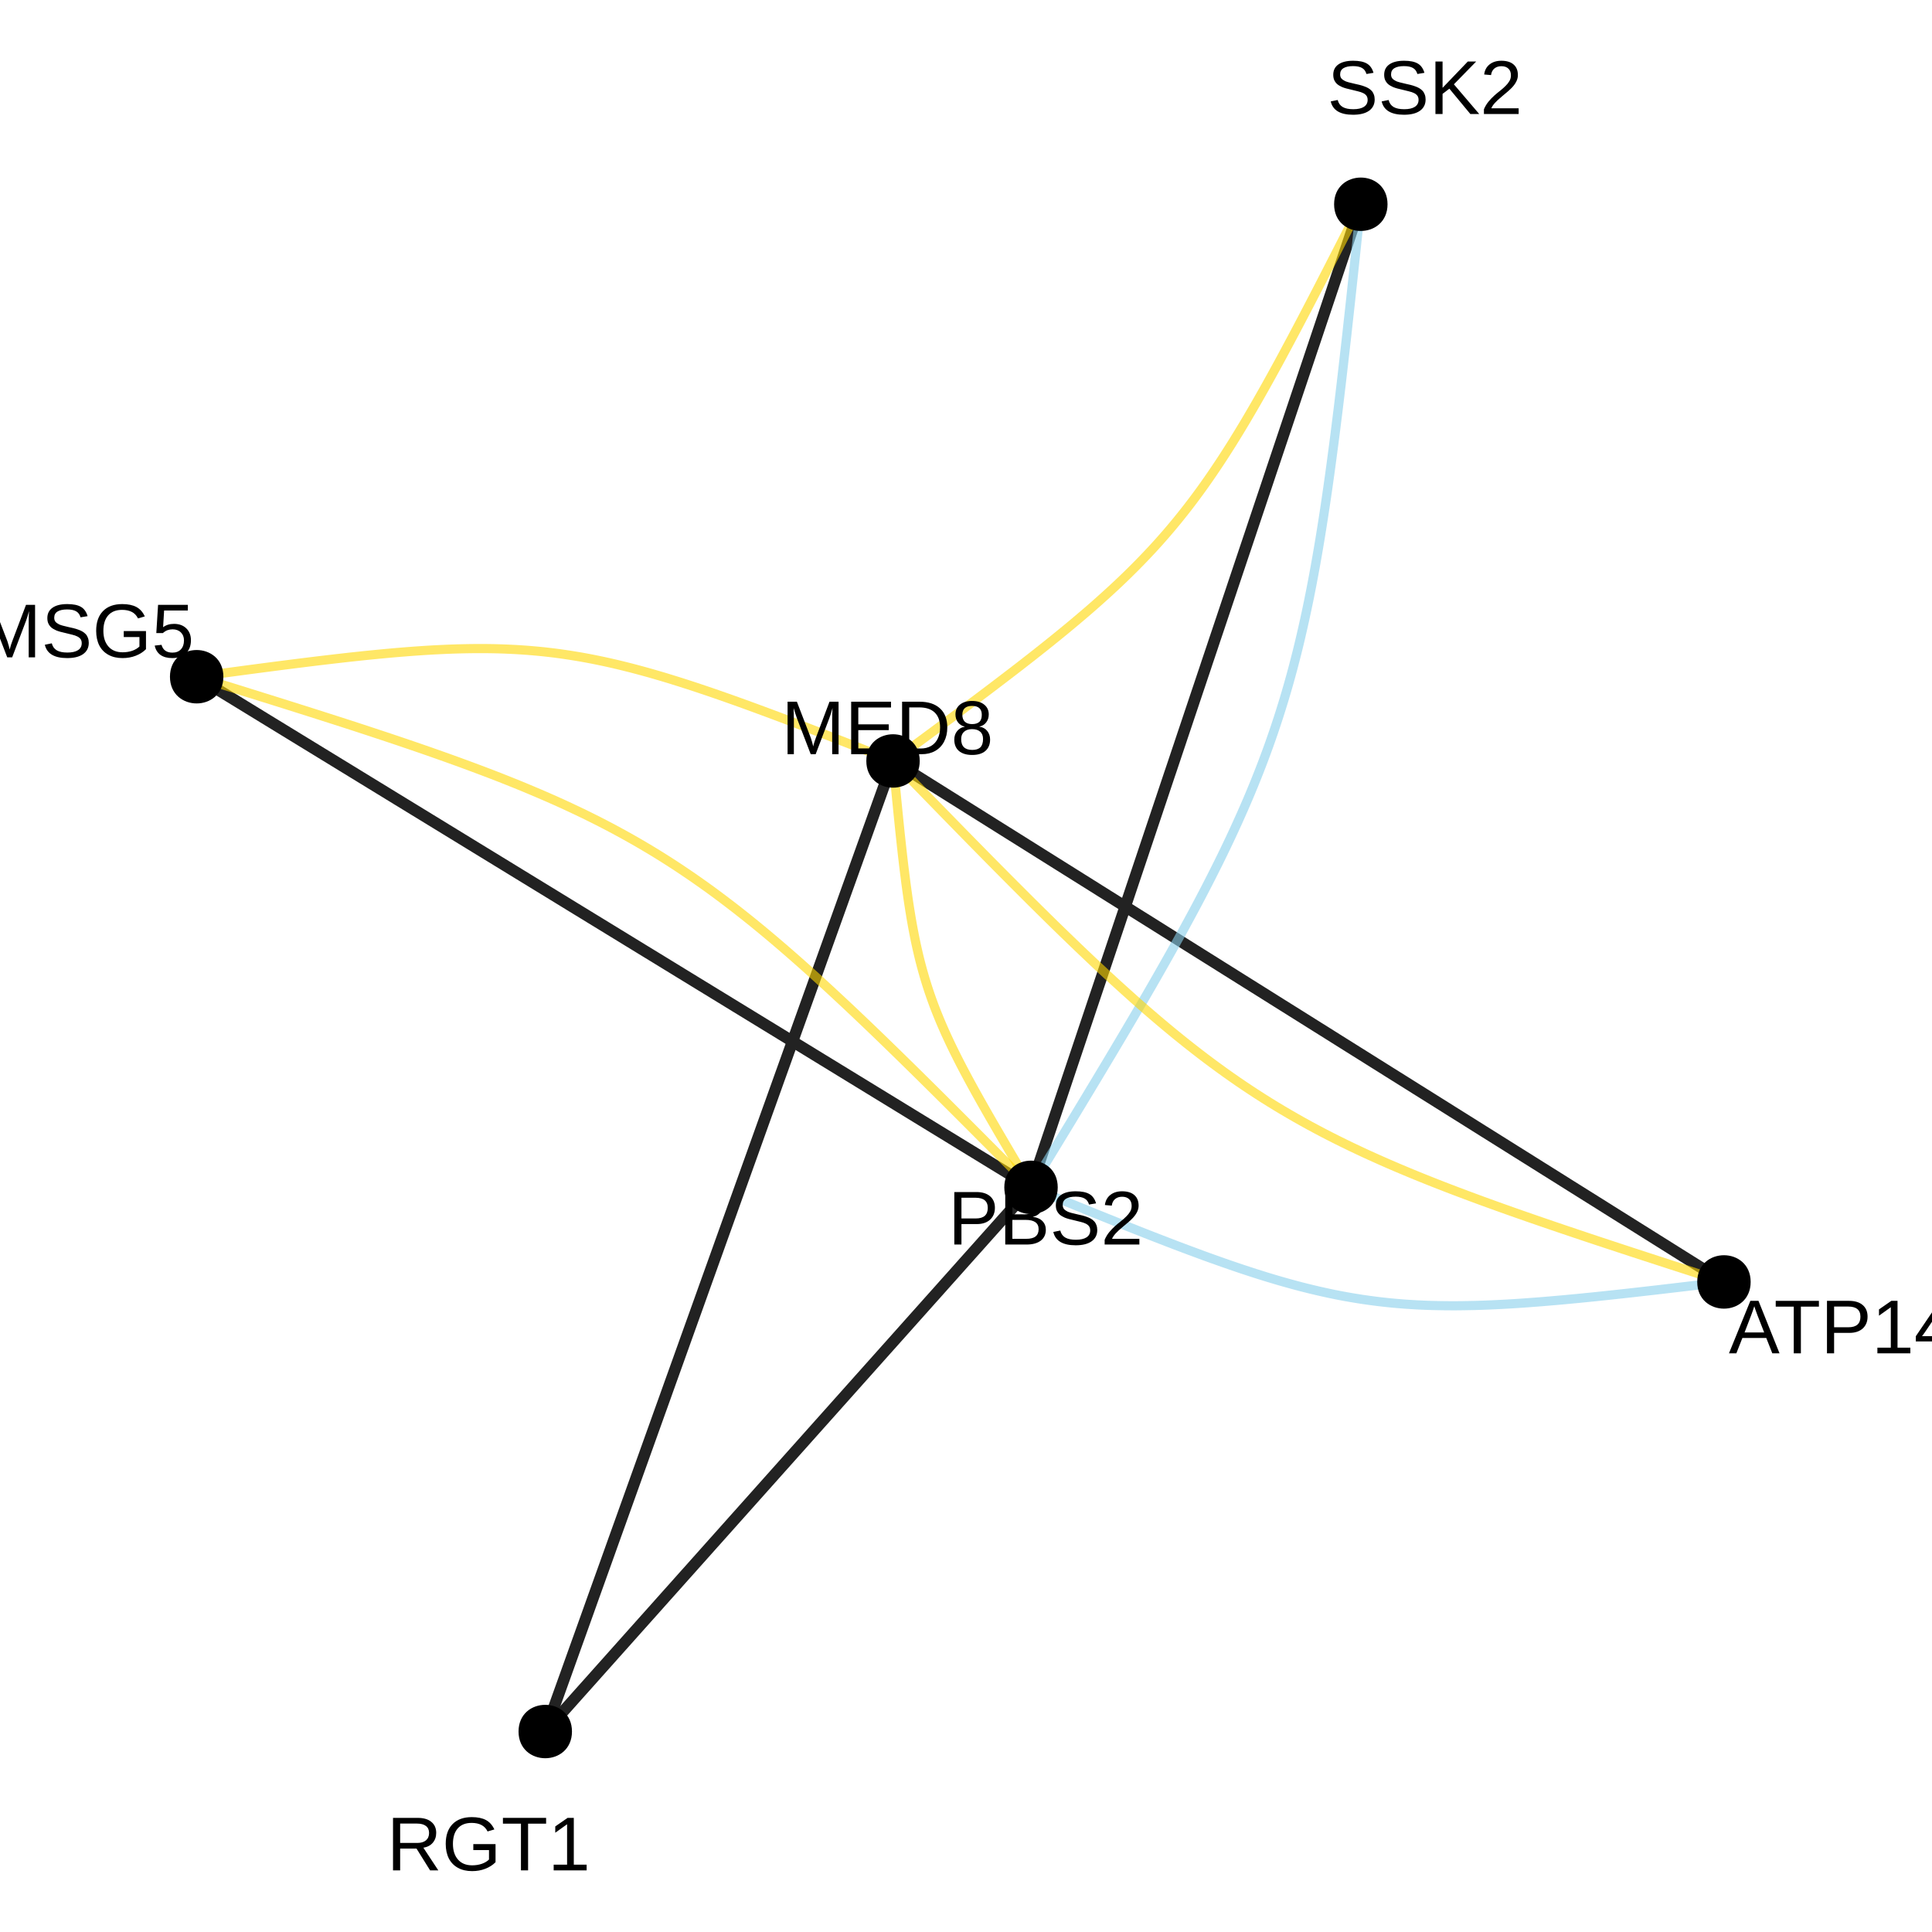 <?xml version="1.0" encoding="UTF-8"?>
<svg xmlns="http://www.w3.org/2000/svg" xmlns:xlink="http://www.w3.org/1999/xlink" width="360pt" height="360pt" viewBox="0 0 360 360" version="1.1">
<defs>
<g>
<symbol overflow="visible" id="glyph0-0">
<path style="stroke:none;" d="M 1.422 -9.781 L 9.234 -9.781 L 9.234 0 L 1.422 0 Z M 1.953 -9.25 L 1.953 -0.531 L 8.703 -0.531 L 8.703 -9.25 Z M 1.953 -9.25 "/>
</symbol>
<symbol overflow="visible" id="glyph0-1">
<path style="stroke:none;" d="M 9.484 0 L 9.484 -6.531 C 9.484 -7.25 9.504 -7.941 9.547 -8.609 C 9.316 -7.773 9.113 -7.129 8.938 -6.672 L 6.406 0 L 5.484 0 L 2.922 -6.672 L 2.531 -7.844 L 2.297 -8.609 L 2.312 -7.844 L 2.344 -6.531 L 2.344 0 L 1.172 0 L 1.172 -9.781 L 2.906 -9.781 L 5.516 -3 C 5.609 -2.727 5.695 -2.438 5.781 -2.125 C 5.863 -1.812 5.922 -1.582 5.953 -1.438 C 5.984 -1.625 6.055 -1.906 6.172 -2.281 C 6.297 -2.664 6.379 -2.906 6.422 -3 L 8.984 -9.781 L 10.672 -9.781 L 10.672 0 Z M 9.484 0 "/>
</symbol>
<symbol overflow="visible" id="glyph0-2">
<path style="stroke:none;" d="M 1.172 0 L 1.172 -9.781 L 8.594 -9.781 L 8.594 -8.703 L 2.5 -8.703 L 2.5 -5.562 L 8.172 -5.562 L 8.172 -4.484 L 2.5 -4.484 L 2.5 -1.078 L 8.875 -1.078 L 8.875 0 Z M 1.172 0 "/>
</symbol>
<symbol overflow="visible" id="glyph0-3">
<path style="stroke:none;" d="M 9.594 -4.984 C 9.594 -3.984 9.395 -3.102 9 -2.344 C 8.602 -1.582 8.039 -1 7.312 -0.594 C 6.594 -0.195 5.766 0 4.828 0 L 1.172 0 L 1.172 -9.781 L 4.406 -9.781 C 6.062 -9.781 7.336 -9.363 8.234 -8.531 C 9.141 -7.707 9.594 -6.523 9.594 -4.984 Z M 8.25 -4.984 C 8.25 -6.203 7.914 -7.129 7.25 -7.766 C 6.594 -8.398 5.633 -8.719 4.375 -8.719 L 2.5 -8.719 L 2.5 -1.062 L 4.672 -1.062 C 5.391 -1.062 6.02 -1.219 6.562 -1.531 C 7.102 -1.844 7.52 -2.297 7.812 -2.891 C 8.102 -3.484 8.25 -4.18 8.25 -4.984 Z M 8.25 -4.984 "/>
</symbol>
<symbol overflow="visible" id="glyph0-4">
<path style="stroke:none;" d="M 7.297 -2.734 C 7.297 -1.828 7.004 -1.117 6.422 -0.609 C 5.848 -0.109 5.023 0.141 3.953 0.141 C 2.91 0.141 2.094 -0.102 1.5 -0.594 C 0.914 -1.094 0.625 -1.801 0.625 -2.719 C 0.625 -3.352 0.805 -3.891 1.172 -4.328 C 1.535 -4.766 2 -5.023 2.562 -5.109 L 2.562 -5.141 C 2.031 -5.266 1.609 -5.535 1.297 -5.953 C 0.992 -6.367 0.844 -6.859 0.844 -7.422 C 0.844 -8.172 1.117 -8.773 1.672 -9.234 C 2.234 -9.691 2.984 -9.922 3.922 -9.922 C 4.891 -9.922 5.648 -9.691 6.203 -9.234 C 6.766 -8.785 7.047 -8.176 7.047 -7.406 C 7.047 -6.844 6.891 -6.352 6.578 -5.938 C 6.266 -5.52 5.844 -5.258 5.312 -5.156 L 5.312 -5.125 C 5.938 -5.031 6.422 -4.766 6.766 -4.328 C 7.117 -3.898 7.297 -3.367 7.297 -2.734 Z M 5.75 -7.344 C 5.75 -8.445 5.141 -9 3.922 -9 C 3.336 -9 2.891 -8.859 2.578 -8.578 C 2.273 -8.305 2.125 -7.895 2.125 -7.344 C 2.125 -6.781 2.281 -6.348 2.594 -6.047 C 2.914 -5.754 3.363 -5.609 3.938 -5.609 C 4.531 -5.609 4.977 -5.742 5.281 -6.016 C 5.594 -6.285 5.75 -6.727 5.75 -7.344 Z M 5.984 -2.844 C 5.984 -3.445 5.801 -3.898 5.438 -4.203 C 5.082 -4.516 4.578 -4.672 3.922 -4.672 C 3.297 -4.672 2.801 -4.504 2.438 -4.172 C 2.082 -3.848 1.906 -3.395 1.906 -2.812 C 1.906 -1.469 2.594 -0.797 3.969 -0.797 C 4.645 -0.797 5.148 -0.957 5.484 -1.281 C 5.816 -1.613 5.984 -2.133 5.984 -2.844 Z M 5.984 -2.844 "/>
</symbol>
<symbol overflow="visible" id="glyph0-5">
<path style="stroke:none;" d="M 8.734 -6.844 C 8.734 -5.914 8.43 -5.176 7.828 -4.625 C 7.223 -4.082 6.398 -3.812 5.359 -3.812 L 2.5 -3.812 L 2.5 0 L 1.172 0 L 1.172 -9.781 L 5.281 -9.781 C 6.375 -9.781 7.223 -9.52 7.828 -9 C 8.43 -8.488 8.734 -7.77 8.734 -6.844 Z M 7.406 -6.828 C 7.406 -8.086 6.645 -8.719 5.125 -8.719 L 2.5 -8.719 L 2.5 -4.859 L 5.172 -4.859 C 6.66 -4.859 7.406 -5.516 7.406 -6.828 Z M 7.406 -6.828 "/>
</symbol>
<symbol overflow="visible" id="glyph0-6">
<path style="stroke:none;" d="M 8.734 -2.75 C 8.734 -1.883 8.414 -1.207 7.781 -0.719 C 7.145 -0.238 6.266 0 5.141 0 L 1.172 0 L 1.172 -9.781 L 4.719 -9.781 C 7.02 -9.781 8.172 -8.988 8.172 -7.406 C 8.172 -6.832 8.004 -6.348 7.672 -5.953 C 7.348 -5.555 6.891 -5.289 6.297 -5.156 C 7.078 -5.062 7.676 -4.801 8.094 -4.375 C 8.52 -3.945 8.734 -3.406 8.734 -2.75 Z M 6.828 -7.25 C 6.828 -7.781 6.645 -8.156 6.281 -8.375 C 5.926 -8.602 5.406 -8.719 4.719 -8.719 L 2.5 -8.719 L 2.5 -5.625 L 4.719 -5.625 C 5.426 -5.625 5.953 -5.754 6.297 -6.016 C 6.648 -6.285 6.828 -6.695 6.828 -7.25 Z M 7.391 -2.859 C 7.391 -4.016 6.582 -4.594 4.969 -4.594 L 2.5 -4.594 L 2.5 -1.062 L 5.062 -1.062 C 5.875 -1.062 6.461 -1.211 6.828 -1.516 C 7.203 -1.816 7.391 -2.266 7.391 -2.859 Z M 7.391 -2.859 "/>
</symbol>
<symbol overflow="visible" id="glyph0-7">
<path style="stroke:none;" d="M 8.828 -2.703 C 8.828 -1.797 8.473 -1.094 7.766 -0.594 C 7.066 -0.102 6.078 0.141 4.797 0.141 C 2.41 0.141 1.023 -0.688 0.641 -2.344 L 1.938 -2.609 C 2.082 -2.016 2.395 -1.578 2.875 -1.297 C 3.352 -1.023 4.008 -0.891 4.844 -0.891 C 5.695 -0.891 6.352 -1.035 6.812 -1.328 C 7.281 -1.629 7.516 -2.062 7.516 -2.625 C 7.516 -2.945 7.441 -3.207 7.297 -3.406 C 7.148 -3.602 6.945 -3.766 6.688 -3.891 C 6.426 -4.023 6.109 -4.133 5.734 -4.219 C 5.367 -4.312 4.969 -4.41 4.531 -4.516 C 3.758 -4.68 3.172 -4.848 2.766 -5.016 C 2.367 -5.191 2.051 -5.383 1.812 -5.594 C 1.582 -5.812 1.406 -6.062 1.281 -6.344 C 1.164 -6.625 1.109 -6.945 1.109 -7.312 C 1.109 -8.145 1.426 -8.785 2.062 -9.234 C 2.707 -9.691 3.625 -9.922 4.812 -9.922 C 5.926 -9.922 6.773 -9.75 7.359 -9.406 C 7.953 -9.07 8.367 -8.492 8.609 -7.672 L 7.297 -7.453 C 7.148 -7.973 6.875 -8.348 6.469 -8.578 C 6.07 -8.805 5.516 -8.922 4.797 -8.922 C 4.016 -8.922 3.414 -8.789 3 -8.531 C 2.594 -8.281 2.391 -7.895 2.391 -7.375 C 2.391 -7.07 2.469 -6.82 2.625 -6.625 C 2.789 -6.438 3.023 -6.27 3.328 -6.125 C 3.629 -5.988 4.227 -5.82 5.125 -5.625 C 5.426 -5.562 5.723 -5.492 6.016 -5.422 C 6.316 -5.348 6.602 -5.258 6.875 -5.156 C 7.156 -5.062 7.41 -4.945 7.641 -4.812 C 7.879 -4.676 8.086 -4.508 8.266 -4.312 C 8.441 -4.125 8.578 -3.895 8.672 -3.625 C 8.773 -3.363 8.828 -3.055 8.828 -2.703 Z M 8.828 -2.703 "/>
</symbol>
<symbol overflow="visible" id="glyph0-8">
<path style="stroke:none;" d="M 0.719 0 L 0.719 -0.875 C 0.945 -1.414 1.234 -1.895 1.578 -2.312 C 1.922 -2.727 2.281 -3.102 2.656 -3.438 C 3.031 -3.77 3.398 -4.078 3.766 -4.359 C 4.129 -4.648 4.457 -4.941 4.75 -5.234 C 5.051 -5.523 5.289 -5.828 5.469 -6.141 C 5.656 -6.453 5.75 -6.805 5.75 -7.203 C 5.75 -7.742 5.594 -8.16 5.281 -8.453 C 4.969 -8.754 4.531 -8.906 3.969 -8.906 C 3.438 -8.906 3 -8.758 2.656 -8.469 C 2.312 -8.176 2.109 -7.77 2.047 -7.25 L 0.766 -7.359 C 0.859 -8.148 1.191 -8.773 1.766 -9.234 C 2.336 -9.691 3.07 -9.922 3.969 -9.922 C 4.957 -9.922 5.719 -9.688 6.25 -9.219 C 6.781 -8.758 7.047 -8.102 7.047 -7.25 C 7.047 -6.863 6.957 -6.484 6.781 -6.109 C 6.602 -5.734 6.344 -5.359 6 -4.984 C 5.656 -4.609 5.004 -4.031 4.047 -3.25 C 3.516 -2.812 3.086 -2.414 2.766 -2.062 C 2.453 -1.719 2.227 -1.383 2.094 -1.062 L 7.188 -1.062 L 7.188 0 Z M 0.719 0 "/>
</symbol>
<symbol overflow="visible" id="glyph0-9">
<path style="stroke:none;" d="M 8.078 0 L 5.547 -4.062 L 2.5 -4.062 L 2.5 0 L 1.172 0 L 1.172 -9.781 L 5.766 -9.781 C 6.867 -9.781 7.719 -9.531 8.312 -9.031 C 8.914 -8.539 9.219 -7.859 9.219 -6.984 C 9.219 -6.254 9.004 -5.641 8.578 -5.141 C 8.16 -4.648 7.578 -4.344 6.828 -4.219 L 9.609 0 Z M 7.891 -6.969 C 7.891 -7.539 7.695 -7.973 7.312 -8.266 C 6.926 -8.566 6.367 -8.719 5.641 -8.719 L 2.5 -8.719 L 2.5 -5.109 L 5.688 -5.109 C 6.383 -5.109 6.926 -5.27 7.312 -5.594 C 7.695 -5.926 7.891 -6.383 7.891 -6.969 Z M 7.891 -6.969 "/>
</symbol>
<symbol overflow="visible" id="glyph0-10">
<path style="stroke:none;" d="M 0.719 -4.938 C 0.719 -6.52 1.141 -7.742 1.984 -8.609 C 2.836 -9.484 4.035 -9.922 5.578 -9.922 C 6.66 -9.922 7.539 -9.738 8.219 -9.375 C 8.895 -9.008 9.414 -8.426 9.781 -7.625 L 8.516 -7.25 C 8.242 -7.801 7.863 -8.203 7.375 -8.453 C 6.883 -8.711 6.273 -8.844 5.547 -8.844 C 4.422 -8.844 3.555 -8.5 2.953 -7.812 C 2.359 -7.133 2.062 -6.176 2.062 -4.938 C 2.062 -3.695 2.379 -2.719 3.016 -2 C 3.648 -1.289 4.523 -0.938 5.641 -0.938 C 6.285 -0.938 6.883 -1.031 7.438 -1.219 C 7.988 -1.414 8.438 -1.68 8.781 -2.016 L 8.781 -3.781 L 5.859 -3.781 L 5.859 -4.891 L 10 -4.891 L 10 -1.516 C 9.477 -0.992 8.844 -0.586 8.094 -0.297 C 7.344 -0.004 6.523 0.141 5.641 0.141 C 4.617 0.141 3.738 -0.062 3 -0.469 C 2.258 -0.875 1.691 -1.457 1.297 -2.219 C 0.91 -2.988 0.719 -3.895 0.719 -4.938 Z M 0.719 -4.938 "/>
</symbol>
<symbol overflow="visible" id="glyph0-11">
<path style="stroke:none;" d="M 5 -8.703 L 5 0 L 3.672 0 L 3.672 -8.703 L 0.312 -8.703 L 0.312 -9.781 L 8.359 -9.781 L 8.359 -8.703 Z M 5 -8.703 "/>
</symbol>
<symbol overflow="visible" id="glyph0-12">
<path style="stroke:none;" d="M 1.078 0 L 1.078 -1.062 L 3.578 -1.062 L 3.578 -8.594 L 1.375 -7.016 L 1.375 -8.188 L 3.672 -9.781 L 4.828 -9.781 L 4.828 -1.062 L 7.219 -1.062 L 7.219 0 Z M 1.078 0 "/>
</symbol>
<symbol overflow="visible" id="glyph0-13">
<path style="stroke:none;" d="M 8.109 0 L 6.984 -2.859 L 2.531 -2.859 L 1.406 0 L 0.031 0 L 4.016 -9.781 L 5.531 -9.781 L 9.453 0 Z M 4.75 -8.781 L 4.688 -8.594 C 4.57 -8.207 4.398 -7.711 4.172 -7.109 L 2.938 -3.891 L 6.594 -3.891 L 5.328 -7.125 C 5.203 -7.445 5.07 -7.805 4.938 -8.203 Z M 4.75 -8.781 "/>
</symbol>
<symbol overflow="visible" id="glyph0-14">
<path style="stroke:none;" d="M 6.109 -2.219 L 6.109 0 L 4.938 0 L 4.938 -2.219 L 0.328 -2.219 L 0.328 -3.188 L 4.797 -9.781 L 6.109 -9.781 L 6.109 -3.203 L 7.484 -3.203 L 7.484 -2.219 Z M 4.938 -8.375 C 4.926 -8.344 4.859 -8.219 4.734 -8 C 4.617 -7.781 4.531 -7.629 4.469 -7.547 L 1.969 -3.859 L 1.594 -3.344 L 1.484 -3.203 L 4.938 -3.203 Z M 4.938 -8.375 "/>
</symbol>
<symbol overflow="visible" id="glyph0-15">
<path style="stroke:none;" d="M 7.312 -3.188 C 7.312 -2.156 7.004 -1.344 6.391 -0.75 C 5.773 -0.156 4.926 0.141 3.844 0.141 C 2.926 0.141 2.188 -0.055 1.625 -0.453 C 1.07 -0.859 0.719 -1.438 0.562 -2.188 L 1.828 -2.328 C 2.098 -1.359 2.773 -0.875 3.859 -0.875 C 4.535 -0.875 5.062 -1.078 5.438 -1.484 C 5.82 -1.891 6.016 -2.445 6.016 -3.156 C 6.016 -3.77 5.82 -4.266 5.438 -4.641 C 5.051 -5.023 4.535 -5.219 3.891 -5.219 C 3.555 -5.219 3.242 -5.164 2.953 -5.062 C 2.66 -4.957 2.367 -4.773 2.078 -4.516 L 0.859 -4.516 L 1.188 -9.781 L 6.734 -9.781 L 6.734 -8.719 L 2.312 -8.719 L 2.125 -5.609 C 2.664 -6.023 3.344 -6.234 4.156 -6.234 C 5.113 -6.234 5.879 -5.953 6.453 -5.391 C 7.023 -4.828 7.312 -4.094 7.312 -3.188 Z M 7.312 -3.188 "/>
</symbol>
<symbol overflow="visible" id="glyph0-16">
<path style="stroke:none;" d="M 7.672 0 L 3.766 -4.719 L 2.5 -3.75 L 2.5 0 L 1.172 0 L 1.172 -9.781 L 2.5 -9.781 L 2.5 -4.875 L 7.203 -9.781 L 8.766 -9.781 L 4.609 -5.531 L 9.328 0 Z M 7.672 0 "/>
</symbol>
</g>
</defs>
<g id="surface154483">
<rect x="0" y="0" width="360" height="360" style="fill:rgb(100%,100%,100%);fill-opacity:1;stroke:none;"/>
<path style="fill:none;stroke-width:2.134;stroke-linecap:butt;stroke-linejoin:round;stroke:rgb(13.333%,13.333%,13.333%);stroke-opacity:1;stroke-miterlimit:1;" d="M 36.645 126.098 L 38.977 127.527 L 41.262 128.926 L 43.504 130.293 L 45.699 131.637 L 47.848 132.953 L 49.957 134.246 L 52.023 135.508 L 54.051 136.75 L 56.035 137.965 L 57.984 139.156 L 59.891 140.324 L 61.766 141.469 L 63.602 142.594 L 65.402 143.695 L 67.168 144.777 L 68.902 145.84 L 70.602 146.879 L 72.273 147.902 L 73.91 148.906 L 75.523 149.891 L 77.105 150.859 L 78.66 151.809 L 80.188 152.746 L 81.691 153.664 L 83.168 154.57 L 84.625 155.461 L 86.055 156.336 L 87.465 157.199 L 88.855 158.051 L 90.227 158.891 L 91.578 159.715 L 92.91 160.531 L 94.227 161.336 L 95.527 162.133 L 96.816 162.922 L 98.086 163.699 L 99.344 164.469 L 100.594 165.234 L 101.828 165.988 L 103.055 166.738 L 104.27 167.484 L 105.48 168.223 L 106.68 168.961 L 107.875 169.691 L 109.066 170.418 L 110.25 171.145 L 111.434 171.867 L 113.793 173.312 L 114.969 174.031 L 117.328 175.477 L 118.512 176.199 L 119.695 176.926 L 120.887 177.652 L 122.082 178.383 L 123.281 179.117 L 124.492 179.859 L 125.707 180.602 L 126.934 181.355 L 128.168 182.109 L 129.418 182.875 L 130.676 183.645 L 131.949 184.422 L 133.234 185.211 L 134.535 186.004 L 135.852 186.812 L 137.184 187.629 L 138.535 188.453 L 139.906 189.293 L 141.297 190.145 L 142.707 191.008 L 144.141 191.883 L 145.594 192.773 L 147.07 193.68 L 148.574 194.598 L 150.102 195.531 L 151.656 196.484 L 153.238 197.453 L 154.852 198.438 L 156.488 199.441 L 158.16 200.465 L 159.859 201.504 L 161.594 202.566 L 163.363 203.648 L 165.164 204.75 L 166.996 205.871 L 168.871 207.02 L 170.777 208.188 L 172.727 209.379 L 174.711 210.594 L 176.738 211.832 L 178.805 213.098 L 180.914 214.387 L 183.062 215.703 L 185.258 217.047 L 187.5 218.418 L 189.785 219.816 L 192.117 221.246 "/>
<path style="fill:none;stroke-width:2.134;stroke-linecap:butt;stroke-linejoin:round;stroke:rgb(13.333%,13.333%,13.333%);stroke-opacity:1;stroke-miterlimit:1;" d="M 253.57 38.062 L 252.648 40.809 L 251.742 43.5 L 250.859 46.141 L 249.992 48.727 L 249.141 51.262 L 248.309 53.746 L 247.492 56.18 L 246.691 58.566 L 245.906 60.906 L 245.137 63.203 L 244.379 65.449 L 243.641 67.656 L 242.914 69.82 L 242.203 71.941 L 241.504 74.023 L 240.82 76.066 L 240.148 78.07 L 239.488 80.039 L 238.84 81.969 L 238.203 83.867 L 237.578 85.73 L 236.961 87.562 L 236.359 89.363 L 235.766 91.137 L 235.18 92.875 L 234.605 94.59 L 234.039 96.277 L 233.48 97.941 L 232.934 99.578 L 232.391 101.191 L 231.855 102.785 L 231.328 104.355 L 230.809 105.906 L 230.293 107.441 L 229.785 108.953 L 229.285 110.453 L 228.785 111.938 L 228.293 113.406 L 227.805 114.863 L 227.32 116.309 L 226.84 117.742 L 226.359 119.164 L 225.887 120.582 L 225.414 121.988 L 224.941 123.391 L 224.477 124.789 L 224.008 126.18 L 223.543 127.57 L 223.074 128.961 L 222.145 131.734 L 221.676 133.125 L 221.211 134.52 L 220.742 135.914 L 220.27 137.316 L 219.801 138.727 L 219.324 140.141 L 218.848 141.566 L 218.367 143 L 217.879 144.441 L 217.391 145.898 L 216.898 147.367 L 216.402 148.852 L 215.898 150.352 L 215.391 151.867 L 214.875 153.398 L 214.355 154.949 L 213.828 156.523 L 213.293 158.113 L 212.754 159.727 L 212.203 161.367 L 211.645 163.027 L 211.078 164.715 L 210.504 166.43 L 209.922 168.172 L 209.328 169.941 L 208.723 171.742 L 208.109 173.574 L 207.484 175.438 L 206.848 177.336 L 206.199 179.27 L 205.539 181.234 L 204.867 183.242 L 204.18 185.281 L 203.48 187.363 L 202.77 189.488 L 202.043 191.648 L 201.305 193.855 L 200.551 196.105 L 199.781 198.398 L 198.996 200.738 L 198.195 203.125 L 197.379 205.559 L 196.543 208.043 L 195.695 210.578 L 194.824 213.164 L 193.941 215.805 L 193.039 218.496 L 192.117 221.246 "/>
<path style="fill:none;stroke-width:2.134;stroke-linecap:butt;stroke-linejoin:round;stroke:rgb(13.333%,13.333%,13.333%);stroke-opacity:1;stroke-miterlimit:1;" d="M 321.23 238.871 L 318.91 237.414 L 316.633 235.988 L 314.402 234.59 L 312.215 233.219 L 310.074 231.875 L 307.973 230.559 L 305.918 229.27 L 303.898 228.004 L 301.922 226.766 L 299.984 225.551 L 298.082 224.355 L 296.219 223.188 L 294.391 222.043 L 292.594 220.918 L 290.836 219.812 L 289.109 218.73 L 287.414 217.668 L 285.754 216.625 L 284.121 215.602 L 282.516 214.598 L 280.941 213.609 L 279.391 212.637 L 277.871 211.684 L 276.371 210.746 L 274.902 209.824 L 273.453 208.914 L 272.027 208.02 L 270.621 207.141 L 269.238 206.27 L 267.871 205.414 L 266.527 204.57 L 265.199 203.738 L 263.887 202.918 L 262.594 202.105 L 261.312 201.301 L 260.043 200.508 L 258.789 199.723 L 257.547 198.941 L 256.316 198.172 L 255.098 197.406 L 253.887 196.645 L 252.68 195.891 L 251.484 195.141 L 250.293 194.395 L 249.109 193.652 L 247.93 192.91 L 246.754 192.172 L 245.578 191.438 L 244.402 190.699 L 242.059 189.23 L 240.883 188.492 L 238.523 187.016 L 237.34 186.273 L 236.148 185.523 L 234.953 184.773 L 233.75 184.02 L 232.539 183.262 L 231.316 182.496 L 230.086 181.723 L 228.844 180.945 L 227.59 180.16 L 226.324 179.363 L 225.043 178.562 L 223.746 177.75 L 222.434 176.926 L 221.105 176.094 L 219.762 175.25 L 218.398 174.395 L 217.012 173.527 L 215.609 172.645 L 214.184 171.75 L 212.734 170.844 L 211.262 169.922 L 209.766 168.98 L 208.242 168.027 L 206.695 167.059 L 205.117 166.07 L 203.516 165.062 L 201.883 164.039 L 200.219 162.996 L 198.523 161.934 L 196.797 160.852 L 195.039 159.75 L 193.246 158.625 L 191.418 157.477 L 189.555 156.309 L 187.652 155.117 L 185.711 153.902 L 183.734 152.66 L 181.719 151.398 L 179.66 150.105 L 177.559 148.789 L 175.418 147.445 L 173.23 146.074 L 171 144.676 L 168.727 143.25 L 166.402 141.793 "/>
<path style="fill:none;stroke-width:2.134;stroke-linecap:butt;stroke-linejoin:round;stroke:rgb(13.333%,13.333%,13.333%);stroke-opacity:1;stroke-miterlimit:1;" d="M 192.117 221.246 L 190.758 222.766 L 189.426 224.258 L 188.125 225.719 L 186.844 227.148 L 185.594 228.551 L 184.367 229.926 L 183.164 231.273 L 181.984 232.598 L 180.828 233.891 L 179.691 235.16 L 178.582 236.406 L 177.492 237.629 L 176.422 238.824 L 175.375 240 L 174.348 241.152 L 173.336 242.281 L 172.348 243.391 L 171.375 244.48 L 170.418 245.551 L 169.48 246.602 L 168.562 247.633 L 167.656 248.648 L 166.766 249.645 L 165.891 250.625 L 165.031 251.586 L 164.184 252.535 L 163.348 253.473 L 162.527 254.391 L 161.719 255.297 L 160.922 256.191 L 160.133 257.07 L 159.359 257.941 L 158.59 258.801 L 157.836 259.648 L 157.086 260.488 L 156.344 261.316 L 155.613 262.141 L 154.887 262.953 L 154.168 263.758 L 153.453 264.559 L 152.742 265.352 L 152.039 266.141 L 151.34 266.922 L 150.645 267.703 L 149.953 268.48 L 149.262 269.254 L 147.199 271.562 L 146.516 272.328 L 144.453 274.637 L 143.766 275.41 L 143.07 276.188 L 142.375 276.969 L 141.676 277.75 L 140.973 278.539 L 140.266 279.332 L 139.551 280.133 L 138.832 280.938 L 138.105 281.754 L 137.371 282.574 L 136.629 283.402 L 135.883 284.242 L 135.125 285.09 L 134.359 285.949 L 133.582 286.82 L 132.793 287.699 L 131.996 288.594 L 131.188 289.5 L 130.367 290.422 L 129.531 291.355 L 128.688 292.305 L 127.824 293.266 L 126.949 294.246 L 126.062 295.246 L 125.156 296.258 L 124.234 297.289 L 123.297 298.34 L 122.344 299.41 L 121.371 300.5 L 120.379 301.609 L 119.371 302.738 L 118.34 303.891 L 117.293 305.066 L 116.223 306.266 L 115.133 307.484 L 114.023 308.73 L 112.891 310 L 111.734 311.293 L 110.555 312.617 L 109.352 313.965 L 108.121 315.34 L 106.871 316.742 L 105.594 318.176 L 104.289 319.633 L 102.957 321.125 L 101.602 322.645 "/>
<path style="fill:none;stroke-width:2.134;stroke-linecap:butt;stroke-linejoin:round;stroke:rgb(13.333%,13.333%,13.333%);stroke-opacity:1;stroke-miterlimit:1;" d="M 101.602 322.645 L 102.574 319.934 L 103.523 317.273 L 104.457 314.668 L 105.375 312.117 L 106.27 309.613 L 107.148 307.16 L 108.012 304.758 L 108.855 302.402 L 109.684 300.09 L 110.492 297.824 L 111.289 295.605 L 112.07 293.426 L 112.836 291.293 L 113.586 289.195 L 114.32 287.141 L 115.043 285.125 L 115.754 283.148 L 116.449 281.203 L 117.133 279.297 L 117.805 277.422 L 118.465 275.582 L 119.113 273.773 L 119.75 271.996 L 120.375 270.25 L 120.992 268.527 L 121.598 266.836 L 122.195 265.172 L 122.781 263.531 L 123.363 261.914 L 123.934 260.32 L 124.496 258.746 L 125.051 257.195 L 125.602 255.664 L 126.145 254.152 L 126.68 252.656 L 127.211 251.176 L 127.734 249.711 L 128.254 248.258 L 128.77 246.82 L 129.281 245.395 L 129.789 243.98 L 130.293 242.574 L 130.793 241.176 L 131.289 239.785 L 131.785 238.402 L 132.281 237.023 L 132.773 235.648 L 133.758 232.906 L 134.246 231.535 L 135.23 228.793 L 135.723 227.418 L 136.219 226.039 L 136.711 224.652 L 137.211 223.262 L 137.711 221.867 L 138.215 220.461 L 138.723 219.043 L 139.234 217.617 L 139.75 216.18 L 140.27 214.73 L 140.793 213.266 L 141.324 211.785 L 141.859 210.289 L 142.402 208.777 L 142.949 207.246 L 143.508 205.695 L 144.07 204.121 L 144.641 202.527 L 145.219 200.91 L 145.809 199.27 L 146.406 197.605 L 147.012 195.91 L 147.629 194.191 L 148.254 192.445 L 148.891 190.668 L 149.539 188.859 L 150.199 187.016 L 150.871 185.145 L 151.555 183.238 L 152.25 181.293 L 152.957 179.316 L 153.68 177.297 L 154.418 175.242 L 155.168 173.148 L 155.934 171.012 L 156.715 168.836 L 157.508 166.613 L 158.32 164.352 L 159.148 162.039 L 159.992 159.684 L 160.855 157.277 L 161.734 154.828 L 162.629 152.324 L 163.543 149.77 L 164.477 147.164 L 165.43 144.508 L 166.402 141.793 "/>
<path style="fill:none;stroke-width:1.707;stroke-linecap:butt;stroke-linejoin:round;stroke:rgb(100%,84.314%,0%);stroke-opacity:0.6;stroke-miterlimit:1;" d="M 36.645 126.098 L 39.223 126.895 L 41.75 127.68 L 44.227 128.449 L 46.66 129.207 L 49.043 129.953 L 51.383 130.684 L 53.68 131.406 L 55.93 132.117 L 58.137 132.816 L 60.305 133.508 L 62.43 134.188 L 64.516 134.859 L 66.562 135.523 L 68.566 136.18 L 70.539 136.832 L 72.473 137.473 L 74.367 138.109 L 76.23 138.742 L 78.059 139.367 L 79.855 139.988 L 81.617 140.609 L 83.348 141.223 L 85.051 141.836 L 86.719 142.445 L 88.363 143.055 L 89.977 143.66 L 91.566 144.266 L 93.129 144.871 L 94.664 145.48 L 96.176 146.086 L 97.664 146.695 L 99.129 147.309 L 100.574 147.922 L 102 148.539 L 103.402 149.156 L 104.785 149.781 L 106.152 150.414 L 107.5 151.047 L 108.836 151.688 L 110.152 152.336 L 111.453 152.988 L 112.742 153.652 L 114.02 154.32 L 115.281 155 L 116.535 155.688 L 117.777 156.383 L 119.012 157.09 L 120.234 157.809 L 121.453 158.535 L 122.664 159.277 L 123.867 160.031 L 125.066 160.797 L 126.262 161.574 L 127.453 162.371 L 128.645 163.176 L 129.832 164 L 131.023 164.84 L 132.211 165.691 L 133.398 166.562 L 134.59 167.453 L 135.785 168.359 L 136.984 169.281 L 138.188 170.227 L 139.398 171.188 L 140.613 172.168 L 141.836 173.172 L 143.066 174.195 L 144.309 175.242 L 145.559 176.309 L 146.82 177.398 L 148.094 178.512 L 149.379 179.648 L 150.68 180.809 L 151.992 181.992 L 153.32 183.203 L 154.668 184.441 L 156.027 185.703 L 157.41 186.992 L 158.809 188.309 L 160.227 189.656 L 161.668 191.027 L 163.129 192.43 L 164.613 193.863 L 166.121 195.328 L 167.652 196.82 L 169.207 198.344 L 170.789 199.898 L 172.398 201.488 L 174.035 203.109 L 175.699 204.762 L 177.395 206.453 L 180.875 209.934 L 182.664 211.727 L 184.484 213.555 L 186.34 215.422 L 188.23 217.324 L 190.152 219.266 L 192.117 221.246 "/>
<path style="fill:none;stroke-width:1.707;stroke-linecap:butt;stroke-linejoin:round;stroke:rgb(100%,84.314%,0%);stroke-opacity:0.6;stroke-miterlimit:1;" d="M 36.645 126.098 L 38.59 125.836 L 40.5 125.578 L 42.371 125.324 L 44.207 125.078 L 46.008 124.836 L 47.777 124.602 L 49.512 124.375 L 51.215 124.152 L 52.883 123.938 L 54.523 123.73 L 56.133 123.527 L 57.715 123.332 L 59.27 123.141 L 60.793 122.961 L 62.289 122.785 L 63.758 122.617 L 65.203 122.453 L 66.625 122.301 L 68.02 122.152 L 69.395 122.016 L 70.742 121.883 L 72.07 121.758 L 73.375 121.641 L 74.664 121.531 L 75.93 121.43 L 77.176 121.336 L 78.402 121.25 L 79.613 121.172 L 80.809 121.102 L 81.988 121.043 L 83.148 120.988 L 84.297 120.945 L 85.434 120.91 L 86.551 120.883 L 87.66 120.863 L 88.758 120.852 L 89.844 120.852 L 90.918 120.859 L 91.984 120.875 L 93.043 120.902 L 94.094 120.938 L 95.133 120.984 L 96.168 121.035 L 97.199 121.102 L 98.223 121.172 L 99.242 121.258 L 100.262 121.348 L 101.273 121.449 L 102.285 121.562 L 103.297 121.684 L 104.305 121.816 L 105.316 121.961 L 106.324 122.113 L 107.336 122.277 L 108.352 122.449 L 109.367 122.633 L 110.391 122.828 L 111.414 123.035 L 112.445 123.25 L 113.484 123.477 L 114.527 123.715 L 115.578 123.965 L 116.637 124.227 L 117.703 124.496 L 118.781 124.781 L 119.867 125.074 L 120.969 125.379 L 122.078 125.699 L 123.203 126.027 L 124.34 126.367 L 125.488 126.723 L 126.656 127.086 L 127.836 127.465 L 129.035 127.852 L 130.246 128.254 L 131.48 128.668 L 132.73 129.094 L 134 129.535 L 135.289 129.984 L 136.602 130.449 L 137.934 130.926 L 139.285 131.414 L 140.664 131.918 L 142.062 132.434 L 143.488 132.961 L 144.938 133.504 L 146.414 134.059 L 147.914 134.629 L 149.445 135.211 L 151.004 135.809 L 152.59 136.418 L 154.203 137.039 L 155.852 137.676 L 157.527 138.328 L 159.234 138.992 L 160.977 139.672 L 162.75 140.363 L 164.559 141.074 L 166.402 141.793 "/>
<path style="fill:none;stroke-width:1.707;stroke-linecap:butt;stroke-linejoin:round;stroke:rgb(52.941%,80.784%,92.157%);stroke-opacity:0.6;stroke-miterlimit:1;" d="M 253.57 38.062 L 253.262 40.969 L 252.961 43.82 L 252.668 46.617 L 252.375 49.363 L 252.086 52.055 L 251.801 54.695 L 251.52 57.285 L 251.238 59.828 L 250.965 62.324 L 250.688 64.77 L 250.414 67.172 L 250.145 69.531 L 249.875 71.844 L 249.605 74.113 L 249.336 76.344 L 249.062 78.531 L 248.793 80.684 L 248.523 82.793 L 248.25 84.863 L 247.977 86.902 L 247.703 88.902 L 247.426 90.871 L 247.145 92.805 L 246.863 94.703 L 246.578 96.574 L 246.289 98.414 L 245.996 100.223 L 245.699 102.008 L 245.395 103.762 L 245.09 105.492 L 244.777 107.195 L 244.461 108.875 L 244.137 110.531 L 243.805 112.168 L 243.469 113.781 L 243.125 115.379 L 242.773 116.953 L 242.414 118.512 L 242.051 120.051 L 241.676 121.578 L 241.289 123.09 L 240.898 124.586 L 240.496 126.07 L 240.082 127.547 L 239.66 129.008 L 239.227 130.461 L 238.781 131.906 L 238.328 133.344 L 237.859 134.777 L 237.383 136.203 L 236.891 137.625 L 236.391 139.043 L 235.871 140.461 L 235.344 141.875 L 234.801 143.289 L 234.242 144.707 L 233.672 146.125 L 233.086 147.547 L 232.484 148.973 L 231.867 150.402 L 231.234 151.84 L 230.586 153.281 L 229.922 154.734 L 229.242 156.195 L 228.543 157.668 L 227.828 159.148 L 227.094 160.645 L 226.34 162.152 L 225.57 163.676 L 224.781 165.215 L 223.973 166.77 L 223.145 168.344 L 222.297 169.934 L 221.426 171.547 L 220.539 173.176 L 219.629 174.832 L 218.695 176.508 L 217.742 178.207 L 216.77 179.93 L 215.773 181.684 L 214.754 183.461 L 213.711 185.266 L 212.645 187.102 L 211.555 188.965 L 210.438 190.859 L 209.301 192.789 L 208.137 194.75 L 206.949 196.746 L 205.734 198.773 L 204.496 200.84 L 203.227 202.945 L 201.938 205.086 L 200.617 207.27 L 199.27 209.492 L 197.895 211.754 L 196.492 214.062 L 195.062 216.41 L 193.605 218.805 L 192.117 221.246 "/>
<path style="fill:none;stroke-width:1.707;stroke-linecap:butt;stroke-linejoin:round;stroke:rgb(100%,84.314%,0%);stroke-opacity:0.6;stroke-miterlimit:1;" d="M 253.57 38.062 L 252.633 39.906 L 251.711 41.715 L 250.809 43.492 L 249.922 45.23 L 249.051 46.938 L 248.191 48.613 L 247.352 50.254 L 246.523 51.867 L 245.711 53.445 L 244.91 54.992 L 244.121 56.512 L 243.344 58 L 242.582 59.461 L 241.828 60.895 L 241.086 62.297 L 240.352 63.676 L 239.629 65.027 L 238.918 66.352 L 238.215 67.652 L 237.516 68.926 L 236.828 70.176 L 236.148 71.402 L 235.473 72.609 L 234.805 73.789 L 234.145 74.949 L 233.484 76.09 L 232.832 77.207 L 232.188 78.309 L 231.543 79.387 L 230.902 80.445 L 230.262 81.488 L 229.629 82.516 L 228.992 83.52 L 228.359 84.512 L 227.73 85.488 L 227.098 86.445 L 226.465 87.391 L 225.832 88.324 L 225.199 89.242 L 224.566 90.145 L 223.93 91.039 L 223.289 91.918 L 222.645 92.789 L 222 93.645 L 221.348 94.496 L 220.691 95.336 L 220.031 96.164 L 219.367 96.988 L 218.695 97.801 L 218.016 98.609 L 217.332 99.41 L 216.637 100.207 L 215.938 100.996 L 215.227 101.781 L 214.508 102.562 L 213.777 103.34 L 213.039 104.113 L 212.289 104.887 L 211.531 105.656 L 210.758 106.426 L 209.977 107.195 L 209.18 107.965 L 208.371 108.734 L 207.547 109.504 L 206.711 110.277 L 205.859 111.051 L 204.992 111.828 L 204.113 112.609 L 203.215 113.395 L 202.301 114.188 L 201.367 114.98 L 200.422 115.781 L 199.453 116.59 L 198.469 117.406 L 197.465 118.227 L 196.441 119.059 L 195.398 119.898 L 194.336 120.746 L 193.25 121.605 L 192.145 122.477 L 191.016 123.355 L 189.867 124.25 L 188.691 125.156 L 187.496 126.07 L 186.273 127.004 L 185.031 127.949 L 183.762 128.91 L 182.465 129.887 L 181.145 130.875 L 179.797 131.883 L 178.422 132.91 L 177.02 133.953 L 175.59 135.012 L 174.133 136.094 L 172.648 137.191 L 171.133 138.312 L 169.586 139.449 L 168.008 140.613 L 166.402 141.793 "/>
<path style="fill:none;stroke-width:1.707;stroke-linecap:butt;stroke-linejoin:round;stroke:rgb(52.941%,80.784%,92.157%);stroke-opacity:0.6;stroke-miterlimit:1;" d="M 321.23 238.871 L 319.289 239.105 L 317.387 239.332 L 315.516 239.555 L 313.684 239.773 L 311.887 239.984 L 310.121 240.191 L 308.387 240.395 L 306.688 240.586 L 305.02 240.777 L 303.383 240.961 L 301.773 241.137 L 300.195 241.309 L 298.648 241.473 L 297.125 241.633 L 295.633 241.781 L 294.164 241.93 L 292.723 242.066 L 291.305 242.199 L 289.91 242.324 L 288.543 242.441 L 287.195 242.555 L 285.871 242.656 L 284.566 242.754 L 283.285 242.844 L 282.02 242.926 L 280.777 243 L 279.551 243.066 L 278.344 243.125 L 277.152 243.176 L 275.977 243.219 L 274.816 243.254 L 273.672 243.277 L 272.543 243.297 L 271.426 243.309 L 270.32 243.309 L 269.227 243.301 L 268.145 243.285 L 267.074 243.262 L 266.012 243.23 L 264.957 243.188 L 263.91 243.137 L 262.875 243.074 L 261.844 243.008 L 260.816 242.926 L 259.797 242.84 L 258.781 242.742 L 257.77 242.633 L 256.762 242.516 L 255.754 242.387 L 254.75 242.25 L 253.746 242.105 L 252.738 241.945 L 251.734 241.777 L 250.73 241.602 L 249.719 241.414 L 248.707 241.215 L 247.695 241.004 L 246.676 240.781 L 245.648 240.551 L 244.621 240.309 L 243.582 240.055 L 242.539 239.793 L 241.488 239.516 L 240.426 239.227 L 239.355 238.93 L 238.277 238.621 L 237.184 238.297 L 236.082 237.965 L 234.965 237.617 L 233.836 237.262 L 232.695 236.891 L 231.539 236.512 L 230.367 236.117 L 229.18 235.711 L 227.973 235.293 L 226.75 234.859 L 225.512 234.418 L 224.25 233.961 L 222.973 233.488 L 221.672 233.008 L 220.352 232.512 L 219.008 232.004 L 217.641 231.48 L 216.254 230.945 L 214.84 230.398 L 213.402 229.836 L 211.938 229.258 L 210.449 228.668 L 208.93 228.066 L 207.387 227.449 L 205.812 226.816 L 204.211 226.172 L 202.578 225.512 L 200.918 224.836 L 199.223 224.148 L 197.496 223.445 L 195.734 222.727 L 193.941 221.992 L 192.117 221.246 "/>
<path style="fill:none;stroke-width:1.707;stroke-linecap:butt;stroke-linejoin:round;stroke:rgb(100%,84.314%,0%);stroke-opacity:0.6;stroke-miterlimit:1;" d="M 321.23 238.871 L 318.66 238.043 L 316.133 237.23 L 313.66 236.43 L 311.23 235.645 L 308.848 234.871 L 306.512 234.109 L 304.219 233.363 L 301.973 232.625 L 299.766 231.898 L 297.602 231.184 L 295.48 230.477 L 293.398 229.777 L 291.355 229.09 L 289.352 228.41 L 287.383 227.734 L 285.453 227.07 L 283.559 226.41 L 281.699 225.758 L 279.875 225.109 L 278.082 224.465 L 276.32 223.828 L 274.594 223.191 L 272.895 222.559 L 271.227 221.93 L 269.586 221.301 L 267.973 220.676 L 266.391 220.051 L 264.832 219.426 L 263.297 218.801 L 261.789 218.172 L 260.305 217.547 L 258.84 216.918 L 257.398 216.285 L 255.98 215.652 L 254.578 215.016 L 253.199 214.371 L 251.836 213.727 L 250.492 213.074 L 249.16 212.418 L 247.848 211.754 L 246.551 211.086 L 245.266 210.406 L 243.992 209.723 L 242.734 209.027 L 241.484 208.324 L 240.25 207.613 L 239.02 206.891 L 237.801 206.16 L 236.586 205.414 L 235.383 204.66 L 234.184 203.891 L 232.988 203.109 L 231.797 202.316 L 230.609 201.508 L 229.426 200.684 L 228.242 199.848 L 227.062 198.992 L 225.879 198.125 L 224.695 197.238 L 223.512 196.336 L 222.324 195.414 L 221.129 194.473 L 219.934 193.516 L 218.73 192.539 L 217.523 191.539 L 216.309 190.523 L 215.086 189.484 L 213.852 188.422 L 212.609 187.34 L 211.355 186.234 L 210.094 185.102 L 208.816 183.949 L 207.523 182.773 L 206.219 181.57 L 204.898 180.344 L 203.562 179.09 L 202.211 177.809 L 200.84 176.5 L 199.453 175.164 L 198.043 173.801 L 196.613 172.41 L 195.164 170.988 L 193.691 169.535 L 192.195 168.055 L 190.676 166.539 L 189.133 164.996 L 187.562 163.418 L 185.965 161.809 L 184.34 160.168 L 182.691 158.492 L 181.008 156.781 L 179.297 155.035 L 177.555 153.254 L 175.781 151.438 L 173.973 149.582 L 172.133 147.691 L 170.258 145.766 L 168.348 143.801 L 166.402 141.793 "/>
<path style="fill:none;stroke-width:1.707;stroke-linecap:butt;stroke-linejoin:round;stroke:rgb(100%,84.314%,0%);stroke-opacity:0.6;stroke-miterlimit:1;" d="M 192.117 221.246 L 191.484 220.184 L 190.863 219.141 L 190.258 218.117 L 189.664 217.113 L 189.078 216.129 L 188.508 215.164 L 187.949 214.215 L 187.398 213.281 L 186.863 212.367 L 186.336 211.465 L 185.82 210.582 L 185.316 209.715 L 184.824 208.863 L 184.34 208.023 L 183.867 207.199 L 183.406 206.387 L 182.953 205.59 L 182.512 204.805 L 182.078 204.031 L 181.656 203.27 L 181.242 202.52 L 180.836 201.777 L 180.441 201.051 L 180.059 200.332 L 179.68 199.621 L 179.312 198.922 L 178.953 198.23 L 178.602 197.547 L 178.262 196.871 L 177.926 196.199 L 177.602 195.539 L 177.281 194.883 L 176.973 194.234 L 176.672 193.59 L 176.375 192.949 L 176.086 192.316 L 175.809 191.684 L 175.535 191.059 L 175.266 190.434 L 175.008 189.812 L 174.754 189.191 L 174.508 188.578 L 174.266 187.961 L 174.031 187.348 L 173.805 186.73 L 173.582 186.117 L 173.367 185.504 L 173.156 184.887 L 172.949 184.27 L 172.75 183.652 L 172.555 183.031 L 172.363 182.406 L 172.18 181.781 L 172 181.152 L 171.824 180.516 L 171.652 179.879 L 171.484 179.234 L 171.32 178.586 L 171.16 177.93 L 171.008 177.27 L 170.855 176.602 L 170.707 175.926 L 170.562 175.246 L 170.422 174.555 L 170.285 173.855 L 170.148 173.148 L 170.016 172.43 L 169.887 171.703 L 169.758 170.965 L 169.637 170.215 L 169.512 169.457 L 169.391 168.684 L 169.273 167.902 L 169.156 167.105 L 169.043 166.297 L 168.93 165.473 L 168.816 164.637 L 168.707 163.785 L 168.598 162.918 L 168.488 162.039 L 168.379 161.141 L 168.273 160.23 L 168.164 159.301 L 168.059 158.352 L 167.953 157.387 L 167.848 156.406 L 167.738 155.406 L 167.633 154.387 L 167.527 153.348 L 167.418 152.289 L 167.309 151.207 L 167.203 150.109 L 167.09 148.988 L 166.98 147.848 L 166.867 146.68 L 166.754 145.496 L 166.641 144.285 L 166.523 143.051 L 166.402 141.793 "/>
<path style="fill-rule:nonzero;fill:rgb(0%,0%,0%);fill-opacity:1;stroke-width:0.709;stroke-linecap:round;stroke-linejoin:round;stroke:rgb(0%,0%,0%);stroke-opacity:1;stroke-miterlimit:10;" d="M 171.023 141.793 C 171.023 147.957 161.781 147.957 161.781 141.793 C 161.781 135.633 171.023 135.633 171.023 141.793 "/>
<path style="fill-rule:nonzero;fill:rgb(0%,0%,0%);fill-opacity:1;stroke-width:0.709;stroke-linecap:round;stroke-linejoin:round;stroke:rgb(0%,0%,0%);stroke-opacity:1;stroke-miterlimit:10;" d="M 196.738 221.246 C 196.738 227.406 187.492 227.406 187.492 221.246 C 187.492 215.082 196.738 215.082 196.738 221.246 "/>
<path style="fill-rule:nonzero;fill:rgb(0%,0%,0%);fill-opacity:1;stroke-width:0.709;stroke-linecap:round;stroke-linejoin:round;stroke:rgb(0%,0%,0%);stroke-opacity:1;stroke-miterlimit:10;" d="M 106.223 322.645 C 106.223 328.809 96.977 328.809 96.977 322.645 C 96.977 316.484 106.223 316.484 106.223 322.645 "/>
<path style="fill-rule:nonzero;fill:rgb(0%,0%,0%);fill-opacity:1;stroke-width:0.709;stroke-linecap:round;stroke-linejoin:round;stroke:rgb(0%,0%,0%);stroke-opacity:1;stroke-miterlimit:10;" d="M 325.855 238.871 C 325.855 245.035 316.609 245.035 316.609 238.871 C 316.609 232.707 325.855 232.707 325.855 238.871 "/>
<path style="fill-rule:nonzero;fill:rgb(0%,0%,0%);fill-opacity:1;stroke-width:0.709;stroke-linecap:round;stroke-linejoin:round;stroke:rgb(0%,0%,0%);stroke-opacity:1;stroke-miterlimit:10;" d="M 41.27 126.098 C 41.27 132.262 32.023 132.262 32.023 126.098 C 32.023 119.934 41.27 119.934 41.27 126.098 "/>
<path style="fill-rule:nonzero;fill:rgb(0%,0%,0%);fill-opacity:1;stroke-width:0.709;stroke-linecap:round;stroke-linejoin:round;stroke:rgb(0%,0%,0%);stroke-opacity:1;stroke-miterlimit:10;" d="M 258.191 38.062 C 258.191 44.223 248.945 44.223 248.945 38.062 C 248.945 31.898 258.191 31.898 258.191 38.062 "/>
<g style="fill:rgb(0%,0%,0%);fill-opacity:1;">
  <use xlink:href="#glyph0-1" x="145.582" y="140.534"/>
  <use xlink:href="#glyph0-2" x="157.432" y="140.534"/>
  <use xlink:href="#glyph0-3" x="166.92" y="140.534"/>
  <use xlink:href="#glyph0-4" x="177.193" y="140.534"/>
</g>
<g style="fill:rgb(0%,0%,0%);fill-opacity:1;">
  <use xlink:href="#glyph0-5" x="176.652" y="231.901"/>
  <use xlink:href="#glyph0-6" x="186.141" y="231.901"/>
  <use xlink:href="#glyph0-7" x="195.629" y="231.901"/>
  <use xlink:href="#glyph0-8" x="205.117" y="231.901"/>
</g>
<g style="fill:rgb(0%,0%,0%);fill-opacity:1;">
  <use xlink:href="#glyph0-9" x="72.062" y="348.515"/>
  <use xlink:href="#glyph0-10" x="82.336" y="348.515"/>
  <use xlink:href="#glyph0-11" x="93.401" y="348.515"/>
  <use xlink:href="#glyph0-12" x="102.091" y="348.515"/>
</g>
<g style="fill:rgb(0%,0%,0%);fill-opacity:1;">
  <use xlink:href="#glyph0-13" x="322.137" y="252.175"/>
  <use xlink:href="#glyph0-11" x="330.569" y="252.175"/>
  <use xlink:href="#glyph0-5" x="339.259" y="252.175"/>
  <use xlink:href="#glyph0-12" x="348.747" y="252.175"/>
  <use xlink:href="#glyph0-14" x="356.658" y="252.175"/>
</g>
<g style="fill:rgb(0%,0%,0%);fill-opacity:1;">
  <use xlink:href="#glyph0-1" x="-4.137" y="122.483"/>
  <use xlink:href="#glyph0-7" x="7.713" y="122.483"/>
  <use xlink:href="#glyph0-10" x="17.201" y="122.483"/>
  <use xlink:href="#glyph0-15" x="28.267" y="122.483"/>
</g>
<g style="fill:rgb(0%,0%,0%);fill-opacity:1;">
  <use xlink:href="#glyph0-7" x="247.324" y="21.241"/>
  <use xlink:href="#glyph0-7" x="256.812" y="21.241"/>
  <use xlink:href="#glyph0-16" x="266.301" y="21.241"/>
  <use xlink:href="#glyph0-8" x="275.789" y="21.241"/>
</g>
</g>
</svg>
